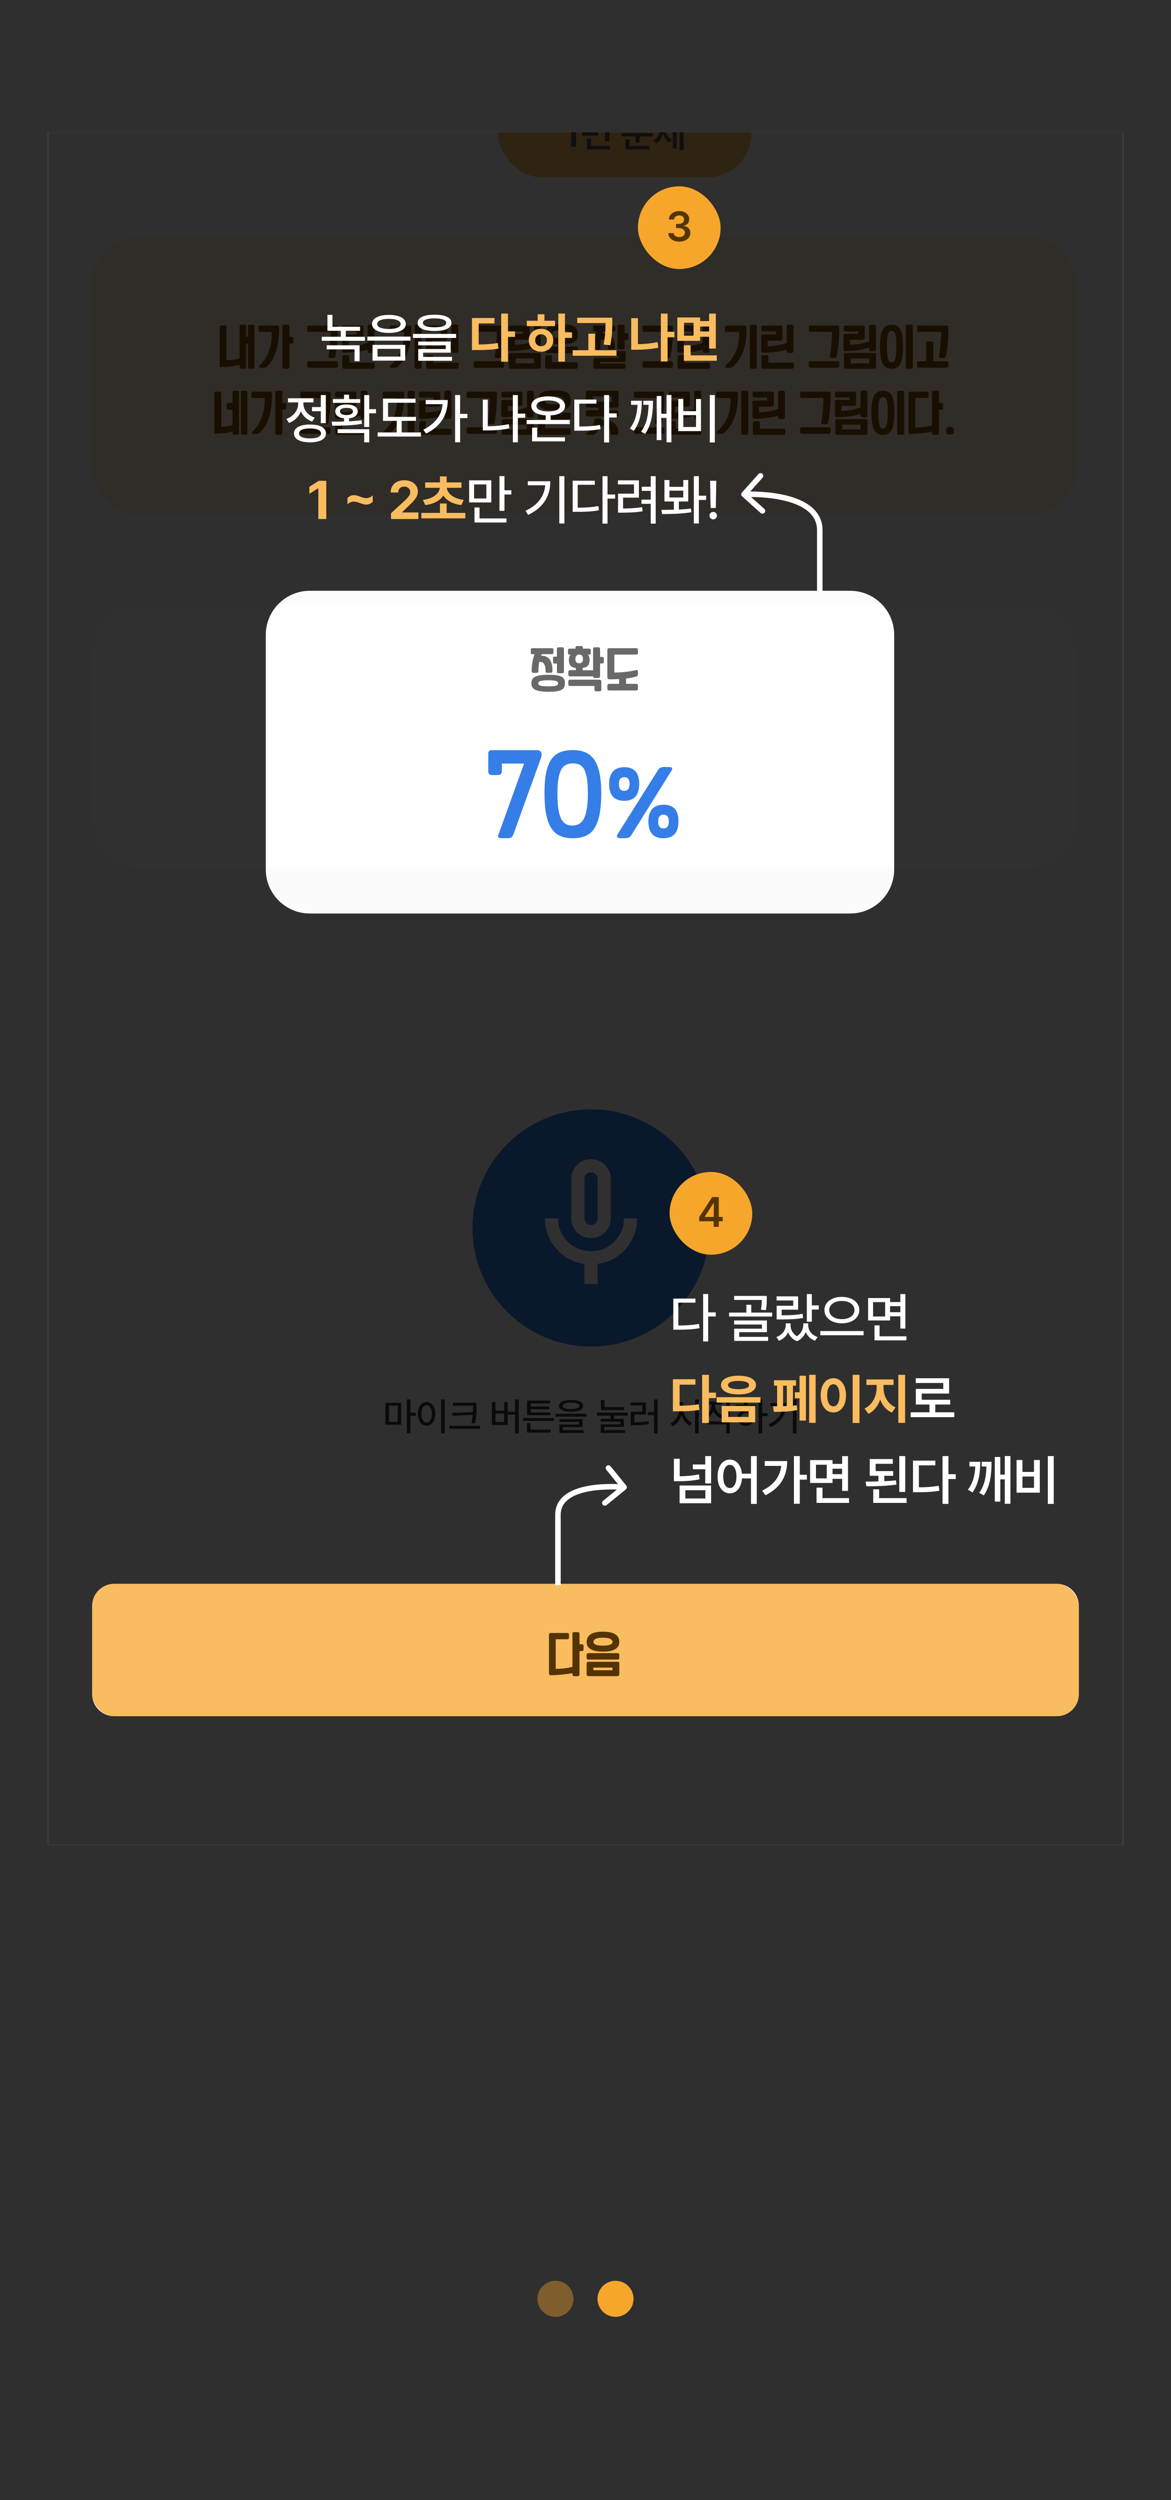 <svg width="390" height="832" viewBox="0 0 390 832" fill="none" xmlns="http://www.w3.org/2000/svg">
<rect width="390" height="832" fill="#2F2F2F"/>
<g clip-path="url(#clip0_4940_33035)">
<rect width="358" height="570" transform="translate(16 44)" fill="#FBFBFC"/>
<rect x="165.802" y="29.641" width="84.451" height="29.374" rx="14.687" fill="#F9BC5F"/>
<path d="M191.85 39.742V48.828H190.206V41.336H190.156L188.035 42.691V41.198L190.281 39.742H191.85ZM202.925 38.612V46.983H201.532V42.804H199.248V45.138H193.94V39.353H195.333V41.185H197.868V39.353H199.248V41.675H201.532V38.612H202.925ZM203.176 48.59V49.719H195.446V46.155H196.864V48.59H203.176ZM195.333 44.034H197.868V42.264H195.333V44.034ZM217.421 44.272V45.389H213.041V47.473H211.661V45.389H207.055V44.272H217.421ZM216.091 39.114V43.218H208.373V39.114H216.091ZM209.728 40.206V42.126H214.711V40.206H209.728ZM216.279 48.59V49.719H208.31V46.431H209.703V48.59H216.279ZM227.681 38.6V49.945H226.351V38.6H227.681ZM225.372 38.813V49.393H224.054V43.683H222.423V42.553H224.054V38.813H225.372ZM221.419 41.7C221.419 43.62 222.109 45.54 223.728 46.469L222.9 47.498C221.852 46.87 221.155 45.791 220.766 44.498C220.365 45.898 219.643 47.09 218.57 47.761L217.717 46.72C219.361 45.728 220.076 43.67 220.076 41.7V40.947H218.106V39.817H223.251V40.947H221.419V41.7Z" fill="#504F4E"/>
<rect x="30.688" y="79.1" width="327.708" height="91.795" rx="14.687" fill="#FDEACE"/>
<path d="M82.581 114.357H81.964V122.112C81.964 122.494 81.758 122.685 81.347 122.685H80.407C79.996 122.685 79.79 122.494 79.79 122.112V121.451C77.969 121.907 75.928 122.127 73.651 122.127C73.328 122.127 73.166 121.98 73.166 121.686V108.85C73.166 108.497 73.372 108.306 73.798 108.306H74.841C75.223 108.306 75.428 108.497 75.428 108.864V119.865C76.809 119.865 78.263 119.689 79.79 119.307V108.556C79.79 108.218 79.967 108.042 80.349 108.042H81.362C81.758 108.042 81.964 108.218 81.964 108.571V112.066H82.581V108.556C82.581 108.218 82.757 108.042 83.139 108.042H84.167C84.549 108.042 84.74 108.218 84.74 108.571V122.112C84.74 122.494 84.534 122.685 84.153 122.685H83.198C82.787 122.685 82.581 122.494 82.581 122.083V114.357ZM97.081 112.066C97.492 112.066 97.698 112.257 97.698 112.624V113.741C97.698 114.152 97.492 114.357 97.11 114.357H96.376V122.039C96.376 122.479 96.17 122.7 95.788 122.7H94.657C94.246 122.7 94.041 122.494 94.041 122.068V108.556C94.041 108.218 94.217 108.042 94.584 108.042H95.803C96.185 108.042 96.376 108.218 96.376 108.571V112.066H97.081ZM90.501 110.789C90.501 110.568 90.383 110.451 90.148 110.451H86.594C86.242 110.451 86.08 110.26 86.08 109.863V108.967C86.08 108.556 86.256 108.336 86.638 108.336H92.322C92.748 108.336 92.969 108.6 92.969 109.114C92.998 115.092 91.617 119.395 88.827 122.039C88.577 122.289 88.18 122.406 87.652 122.406H86.814C86.491 122.406 86.3 122.318 86.242 122.127C86.183 121.936 86.3 121.701 86.594 121.437C89.253 118.822 90.56 115.268 90.501 110.789ZM111.88 120.203C112.292 120.203 112.497 120.423 112.497 120.835V121.789C112.497 122.186 112.292 122.377 111.88 122.377H102.995C102.554 122.377 102.334 122.171 102.334 121.73V120.835C102.334 120.423 102.539 120.203 102.965 120.203H111.88ZM111.954 108.336C112.306 108.336 112.497 108.541 112.497 108.953C112.497 112.536 112.218 115.738 111.675 118.587C111.601 118.969 111.352 119.146 110.926 119.146H109.942C109.677 119.146 109.501 119.087 109.442 118.94C109.369 118.808 109.354 118.631 109.413 118.396C109.795 116.032 110.03 113.506 110.089 110.803C110.118 110.568 110.015 110.436 109.78 110.436H102.818C102.495 110.436 102.334 110.274 102.334 109.937V108.85C102.334 108.512 102.495 108.336 102.818 108.336H111.954ZM124.241 120.658C124.623 120.658 124.813 120.835 124.813 121.172V122.142C124.813 122.524 124.637 122.7 124.285 122.7H114.606C114.209 122.7 114.018 122.538 114.018 122.2V118.69C114.018 118.352 114.195 118.176 114.577 118.176H115.81C116.163 118.176 116.354 118.352 116.354 118.69V120.658H124.241ZM124.711 116.781C124.681 117.207 124.461 117.427 124.02 117.442H123.139C122.669 117.442 122.434 117.266 122.434 116.913V116.34C120.055 117.016 117.47 117.354 114.679 117.354C114.18 117.354 113.93 117.163 113.93 116.766V111.787C113.93 111.464 114.107 111.288 114.488 111.288H118.821V110.274H114.635C114.18 110.274 113.96 110.098 113.96 109.746V108.967C113.96 108.541 114.136 108.321 114.518 108.321H120.319C120.789 108.321 121.024 108.527 121.024 108.909V112.58C121.024 113.109 120.745 113.359 120.187 113.359H116.104V115.268C118.513 115.151 120.613 114.783 122.434 114.137V108.541C122.434 108.204 122.669 108.027 123.139 108.027H124.006C124.476 108.027 124.711 108.204 124.711 108.556V116.781ZM140.428 122.039C140.428 122.479 140.222 122.7 139.84 122.7H138.709C138.298 122.7 138.092 122.494 138.092 122.068V108.556C138.092 108.218 138.269 108.042 138.636 108.042H139.855C140.237 108.042 140.428 108.218 140.428 108.571V122.039ZM134.553 110.789C134.553 110.568 134.435 110.451 134.2 110.451H130.279C129.926 110.451 129.765 110.26 129.765 109.863V108.967C129.765 108.556 129.941 108.336 130.323 108.336H136.374C136.8 108.336 137.02 108.6 137.02 109.114C137.05 115.092 135.522 119.395 132.438 122.039C132.188 122.289 131.792 122.406 131.263 122.406H130.426C130.103 122.406 129.912 122.318 129.853 122.127C129.794 121.936 129.912 121.701 130.205 121.437C133.158 118.822 134.612 115.268 134.553 110.789ZM152.174 120.658C152.556 120.658 152.747 120.835 152.747 121.172V122.142C152.747 122.524 152.571 122.7 152.218 122.7H142.54C142.143 122.7 141.952 122.538 141.952 122.2V118.69C141.952 118.352 142.128 118.176 142.51 118.176H143.744C144.096 118.176 144.287 118.352 144.287 118.69V120.658H152.174ZM152.644 116.781C152.615 117.207 152.395 117.427 151.954 117.442H151.073C150.603 117.442 150.368 117.266 150.368 116.913V116.34C147.989 117.016 145.404 117.354 142.613 117.354C142.114 117.354 141.864 117.163 141.864 116.766V111.787C141.864 111.464 142.04 111.288 142.422 111.288H146.755V110.274H142.569C142.114 110.274 141.893 110.098 141.893 109.746V108.967C141.893 108.541 142.07 108.321 142.452 108.321H148.253C148.723 108.321 148.958 108.527 148.958 108.909V112.58C148.958 113.109 148.679 113.359 148.121 113.359H144.038V115.268C146.446 115.151 148.547 114.783 150.368 114.137V108.541C150.368 108.204 150.603 108.027 151.073 108.027H151.939C152.409 108.027 152.644 108.204 152.644 108.556V116.781ZM167.275 120.203C167.686 120.203 167.891 120.423 167.891 120.835V121.789C167.891 122.186 167.686 122.377 167.275 122.377H158.389C157.948 122.377 157.728 122.171 157.728 121.73V120.835C157.728 120.423 157.934 120.203 158.359 120.203H167.275ZM167.348 108.336C167.701 108.336 167.891 108.541 167.891 108.953C167.891 112.536 167.612 115.738 167.069 118.587C166.996 118.969 166.746 119.146 166.32 119.146H165.336C165.071 119.146 164.895 119.087 164.837 118.94C164.763 118.808 164.748 118.631 164.807 118.396C165.189 116.032 165.424 113.506 165.483 110.803C165.512 110.568 165.409 110.436 165.174 110.436H158.213C157.889 110.436 157.728 110.274 157.728 109.937V108.85C157.728 108.512 157.889 108.336 158.213 108.336H167.348ZM180.105 116.252C180.09 116.678 179.87 116.898 179.444 116.913H178.548C178.078 116.913 177.843 116.737 177.843 116.384V115.723C175.405 116.458 172.82 116.825 170.074 116.825C169.559 116.825 169.31 116.634 169.31 116.237V111.596C169.31 111.273 169.486 111.097 169.853 111.097H174.171V110.289H170.015C169.545 110.289 169.324 110.113 169.324 109.76V108.982C169.324 108.556 169.501 108.336 169.883 108.336H175.669C176.139 108.336 176.374 108.541 176.374 108.923V112.287C176.374 112.815 176.095 113.065 175.552 113.065H171.469V114.798C173.863 114.681 175.992 114.284 177.843 113.579V108.541C177.843 108.204 178.078 108.027 178.548 108.027H179.415C179.87 108.027 180.105 108.204 180.105 108.556V116.252ZM180.134 122.083C180.134 122.494 179.899 122.7 179.459 122.7H170.059C169.648 122.7 169.442 122.538 169.442 122.2V118C169.442 117.647 169.662 117.456 170.118 117.456H179.459C179.899 117.456 180.134 117.647 180.134 118V122.083ZM177.843 120.908V119.307H171.718V120.937L177.843 120.908ZM182.184 117.53C181.743 117.53 181.538 117.324 181.538 116.884V115.944C181.538 115.532 181.729 115.327 182.125 115.327H191.833C192.215 115.342 192.421 115.518 192.421 115.87V116.884C192.421 117.324 192.215 117.53 191.833 117.53H182.184ZM191.833 120.541C192.215 120.541 192.421 120.717 192.421 121.055V122.112C192.421 122.509 192.23 122.7 191.878 122.7H182.096C181.729 122.7 181.552 122.524 181.552 122.156V118.778C181.552 118.396 181.743 118.206 182.14 118.206H183.271C183.653 118.206 183.858 118.396 183.858 118.764V120.541H191.833ZM186.972 107.895C188.103 107.895 189.028 107.969 189.733 108.115C190.438 108.262 190.996 108.468 191.393 108.747C191.789 109.041 192.054 109.393 192.201 109.819C192.348 110.26 192.421 110.759 192.421 111.317C192.421 111.861 192.348 112.331 192.201 112.727C192.054 113.138 191.775 113.476 191.378 113.741C190.967 114.005 190.409 114.211 189.704 114.343C188.999 114.475 188.074 114.534 186.957 114.534C185.9 114.534 185.033 114.475 184.343 114.343C183.638 114.211 183.095 114.005 182.683 113.741C182.272 113.476 181.978 113.138 181.802 112.727C181.626 112.331 181.552 111.861 181.552 111.317C181.552 110.759 181.626 110.26 181.802 109.834C181.964 109.408 182.243 109.055 182.654 108.762C183.065 108.468 183.609 108.262 184.314 108.115C185.004 107.969 185.885 107.895 186.972 107.895ZM186.957 112.536C187.574 112.536 188.088 112.522 188.5 112.463C188.911 112.419 189.234 112.345 189.484 112.243C189.733 112.14 189.909 112.008 190.012 111.861C190.115 111.714 190.174 111.523 190.174 111.317C190.174 111.082 190.115 110.877 190.012 110.7C189.895 110.524 189.719 110.377 189.469 110.26C189.219 110.142 188.896 110.054 188.485 109.995C188.074 109.937 187.56 109.907 186.972 109.907C186.37 109.907 185.871 109.937 185.474 109.995C185.063 110.054 184.74 110.142 184.505 110.26C184.255 110.377 184.079 110.524 183.976 110.7C183.858 110.877 183.814 111.082 183.814 111.317C183.814 111.523 183.858 111.714 183.946 111.861C184.035 112.008 184.196 112.14 184.431 112.243C184.666 112.345 184.975 112.419 185.386 112.463C185.797 112.522 186.311 112.536 186.957 112.536ZM199.955 120.438V120.996H207.871C208.194 120.996 208.371 121.128 208.371 121.422V122.215C208.371 122.538 208.194 122.7 207.871 122.7H198.295C197.84 122.7 197.62 122.494 197.62 122.083V119.704C197.62 119.292 197.81 119.072 198.207 119.072H206.035V118.514H198.236C197.825 118.514 197.62 118.352 197.62 118.015V117.398C197.62 117.031 197.781 116.84 198.134 116.84H207.724C208.15 116.84 208.371 117.016 208.371 117.354V120.012C208.371 120.306 208.194 120.438 207.871 120.438H199.955ZM200.909 110.289C200.807 110.509 200.719 110.73 200.645 110.965C203.406 110.759 204.772 112.316 204.743 115.635C204.743 116.061 204.508 116.282 204.067 116.282H203.01C202.628 116.282 202.452 116.091 202.452 115.709C202.422 113.564 201.644 112.698 200.131 113.109C200.014 113.902 199.94 114.769 199.94 115.709C199.94 116.091 199.72 116.267 199.294 116.267H198.295C197.884 116.267 197.678 116.061 197.678 115.65C197.678 113.887 198.001 112.096 198.633 110.289H197.957C197.649 110.289 197.502 110.142 197.502 109.834V108.776C197.502 108.483 197.649 108.321 197.957 108.321H204.434C204.772 108.321 204.948 108.483 204.948 108.791V109.76C204.948 110.113 204.772 110.289 204.42 110.289H200.909ZM208.796 110.847C209.105 110.847 209.266 111.038 209.266 111.405V112.595C209.266 112.962 209.09 113.138 208.767 113.138H208.018V115.723C208.018 116.105 207.812 116.282 207.416 116.282H206.241C205.844 116.282 205.653 116.105 205.653 115.753V108.512C205.653 108.204 205.844 108.042 206.226 108.042H207.445C207.827 108.042 208.018 108.218 208.018 108.541V110.847H208.796ZM223.515 120.203C223.926 120.203 224.132 120.423 224.132 120.835V121.789C224.132 122.186 223.926 122.377 223.515 122.377H214.629C214.189 122.377 213.968 122.171 213.968 121.73V120.835C213.968 120.423 214.174 120.203 214.6 120.203H223.515ZM223.588 108.336C223.941 108.336 224.132 108.541 224.132 108.953C224.132 112.536 223.853 115.738 223.309 118.587C223.236 118.969 222.986 119.146 222.56 119.146H221.576C221.312 119.146 221.136 119.087 221.077 118.94C221.004 118.808 220.989 118.631 221.048 118.396C221.429 116.032 221.664 113.506 221.723 110.803C221.753 110.568 221.65 110.436 221.415 110.436H214.453C214.13 110.436 213.968 110.274 213.968 109.937V108.85C213.968 108.512 214.13 108.336 214.453 108.336H223.588ZM235.875 120.658C236.257 120.658 236.448 120.835 236.448 121.172V122.142C236.448 122.524 236.272 122.7 235.919 122.7H226.241C225.844 122.7 225.653 122.538 225.653 122.2V118.69C225.653 118.352 225.829 118.176 226.211 118.176H227.445C227.797 118.176 227.988 118.352 227.988 118.69V120.658H235.875ZM236.345 116.781C236.316 117.207 236.096 117.427 235.655 117.442H234.774C234.304 117.442 234.069 117.266 234.069 116.913V116.34C231.689 117.016 229.105 117.354 226.314 117.354C225.815 117.354 225.565 117.163 225.565 116.766V111.787C225.565 111.464 225.741 111.288 226.123 111.288H230.456V110.274H226.27C225.815 110.274 225.594 110.098 225.594 109.746V108.967C225.594 108.541 225.771 108.321 226.152 108.321H231.954C232.424 108.321 232.659 108.527 232.659 108.909V112.58C232.659 113.109 232.38 113.359 231.822 113.359H227.739V115.268C230.147 115.151 232.248 114.783 234.069 114.137V108.541C234.069 108.204 234.304 108.027 234.774 108.027H235.64C236.11 108.027 236.345 108.204 236.345 108.556V116.781ZM252.062 122.039C252.062 122.479 251.857 122.7 251.475 122.7H250.344C249.933 122.7 249.727 122.494 249.727 122.068V108.556C249.727 108.218 249.903 108.042 250.27 108.042H251.489C251.871 108.042 252.062 108.218 252.062 108.571V122.039ZM246.187 110.789C246.187 110.568 246.07 110.451 245.835 110.451H241.913C241.561 110.451 241.399 110.26 241.399 109.863V108.967C241.399 108.556 241.576 108.336 241.957 108.336H248.009C248.435 108.336 248.655 108.6 248.655 109.114C248.684 115.092 247.157 119.395 244.072 122.039C243.823 122.289 243.426 122.406 242.897 122.406H242.06C241.737 122.406 241.546 122.318 241.488 122.127C241.429 121.936 241.546 121.701 241.84 121.437C244.792 118.822 246.246 115.268 246.187 110.789ZM263.809 120.658C264.191 120.658 264.382 120.835 264.382 121.172V122.142C264.382 122.524 264.206 122.7 263.853 122.7H254.174C253.778 122.7 253.587 122.538 253.587 122.2V118.69C253.587 118.352 253.763 118.176 254.145 118.176H255.379C255.731 118.176 255.922 118.352 255.922 118.69V120.658H263.809ZM264.279 116.781C264.25 117.207 264.029 117.427 263.589 117.442H262.708C262.238 117.442 262.003 117.266 262.003 116.913V116.34C259.623 117.016 257.038 117.354 254.248 117.354C253.748 117.354 253.499 117.163 253.499 116.766V111.787C253.499 111.464 253.675 111.288 254.057 111.288H258.389V110.274H254.204C253.748 110.274 253.528 110.098 253.528 109.746V108.967C253.528 108.541 253.704 108.321 254.086 108.321H259.888C260.358 108.321 260.593 108.527 260.593 108.909V112.58C260.593 113.109 260.313 113.359 259.755 113.359H255.672V115.268C258.081 115.151 260.181 114.783 262.003 114.137V108.541C262.003 108.204 262.238 108.027 262.708 108.027H263.574C264.044 108.027 264.279 108.204 264.279 108.556V116.781ZM278.909 120.203C279.32 120.203 279.526 120.423 279.526 120.835V121.789C279.526 122.186 279.32 122.377 278.909 122.377H270.023C269.583 122.377 269.363 122.171 269.363 121.73V120.835C269.363 120.423 269.568 120.203 269.994 120.203H278.909ZM278.983 108.336C279.335 108.336 279.526 108.541 279.526 108.953C279.526 112.536 279.247 115.738 278.704 118.587C278.63 118.969 278.38 119.146 277.955 119.146H276.97C276.706 119.146 276.53 119.087 276.471 118.94C276.398 118.808 276.383 118.631 276.442 118.396C276.824 116.032 277.059 113.506 277.117 110.803C277.147 110.568 277.044 110.436 276.809 110.436H269.847C269.524 110.436 269.363 110.274 269.363 109.937V108.85C269.363 108.512 269.524 108.336 269.847 108.336H278.983ZM291.739 116.252C291.725 116.678 291.504 116.898 291.079 116.913H290.183C289.713 116.913 289.478 116.737 289.478 116.384V115.723C287.04 116.458 284.455 116.825 281.708 116.825C281.194 116.825 280.944 116.634 280.944 116.237V111.596C280.944 111.273 281.121 111.097 281.488 111.097H285.806V110.289H281.649C281.179 110.289 280.959 110.113 280.959 109.76V108.982C280.959 108.556 281.135 108.336 281.517 108.336H287.304C287.774 108.336 288.009 108.541 288.009 108.923V112.287C288.009 112.815 287.73 113.065 287.186 113.065H283.103V114.798C285.497 114.681 287.627 114.284 289.478 113.579V108.541C289.478 108.204 289.713 108.027 290.183 108.027H291.049C291.504 108.027 291.739 108.204 291.739 108.556V116.252ZM291.769 122.083C291.769 122.494 291.534 122.7 291.093 122.7H281.693C281.282 122.7 281.077 122.538 281.077 122.2V118C281.077 117.647 281.297 117.456 281.752 117.456H291.093C291.534 117.456 291.769 117.647 291.769 118V122.083ZM289.478 120.908V119.307H283.353V120.937L289.478 120.908ZM304.012 122.171C304.012 122.524 303.835 122.7 303.483 122.7H302.22C301.853 122.7 301.676 122.509 301.676 122.127V108.556C301.676 108.218 301.853 108.042 302.22 108.042H303.439C303.821 108.042 304.012 108.233 304.012 108.585V122.171ZM296.947 108.042C297.711 108.042 298.328 108.189 298.827 108.483C299.312 108.776 299.694 109.232 299.987 109.819C300.266 110.407 300.457 111.156 300.575 112.037C300.678 112.918 300.736 113.961 300.736 115.136C300.736 116.399 300.678 117.515 300.56 118.455C300.443 119.395 300.237 120.188 299.958 120.82C299.664 121.451 299.282 121.921 298.798 122.23C298.298 122.553 297.681 122.7 296.947 122.7C296.183 122.7 295.552 122.553 295.052 122.23C294.553 121.907 294.156 121.437 293.863 120.805C293.569 120.174 293.378 119.381 293.261 118.441C293.143 117.501 293.084 116.399 293.084 115.136C293.084 113.961 293.143 112.933 293.275 112.052C293.407 111.17 293.628 110.421 293.921 109.834C294.215 109.246 294.612 108.791 295.111 108.497C295.61 108.204 296.213 108.042 296.947 108.042ZM298.533 115.136C298.533 114.313 298.504 113.579 298.474 112.948C298.43 112.331 298.357 111.802 298.239 111.391C298.122 110.979 297.96 110.656 297.755 110.451C297.549 110.245 297.285 110.142 296.962 110.142C296.624 110.142 296.36 110.245 296.154 110.451C295.948 110.656 295.787 110.979 295.669 111.391C295.552 111.802 295.478 112.331 295.449 112.948C295.405 113.579 295.39 114.313 295.39 115.136C295.39 116.972 295.493 118.352 295.713 119.263C295.919 120.174 296.345 120.629 296.962 120.629C297.27 120.629 297.535 120.526 297.74 120.291C297.946 120.056 298.107 119.718 298.225 119.248C298.342 118.793 298.416 118.22 298.46 117.53C298.504 116.854 298.533 116.047 298.533 115.136ZM315.239 120.203C315.65 120.203 315.856 120.423 315.856 120.835V121.789C315.856 122.186 315.65 122.377 315.239 122.377H306.089C305.648 122.377 305.428 122.171 305.428 121.73V120.835C305.428 120.423 305.634 120.203 306.06 120.203H308.454V114.269C308.454 113.843 308.674 113.623 309.144 113.623H310.128C310.569 113.623 310.804 113.843 310.804 114.269V120.203H315.239ZM315.313 108.336C315.665 108.336 315.856 108.541 315.856 108.953C315.856 112.536 315.577 115.738 315.033 118.587C314.96 118.969 314.71 119.146 314.284 119.146H313.3C313.036 119.146 312.86 119.087 312.801 118.94C312.728 118.808 312.713 118.631 312.772 118.396C313.153 116.032 313.388 113.506 313.447 110.803C313.477 110.568 313.374 110.436 313.139 110.436H305.913C305.59 110.436 305.428 110.274 305.428 109.937V108.85C305.428 108.512 305.59 108.336 305.913 108.336H315.313ZM79.601 144.127C79.601 144.509 79.396 144.7 78.999 144.7H78.059C77.648 144.7 77.457 144.509 77.457 144.127V143.628C75.753 144.083 73.888 144.303 71.89 144.303C71.553 144.303 71.391 144.156 71.391 143.863V130.879C71.391 130.527 71.597 130.336 72.023 130.336H73.065C73.462 130.336 73.668 130.527 73.668 130.894V142.041C75.019 142.041 76.282 141.865 77.457 141.483V136.357H76.164C75.724 136.357 75.518 136.152 75.518 135.741V134.61C75.518 134.257 75.724 134.066 76.15 134.066H77.457V130.527C77.457 130.204 77.633 130.027 78 130.027H79.028C79.41 130.027 79.601 130.204 79.601 130.556V144.127ZM80.218 130.527C80.218 130.204 80.409 130.027 80.791 130.027H81.79C82.186 130.027 82.392 130.204 82.392 130.556V144.127C82.392 144.509 82.186 144.7 81.775 144.7H80.835C80.424 144.7 80.218 144.509 80.218 144.127V130.527ZM94.732 134.066C95.143 134.066 95.349 134.257 95.349 134.624V135.741C95.349 136.152 95.143 136.357 94.761 136.357H94.027V144.039C94.027 144.479 93.822 144.7 93.44 144.7H92.309C91.897 144.7 91.692 144.494 91.692 144.068V130.556C91.692 130.218 91.868 130.042 92.235 130.042H93.454C93.836 130.042 94.027 130.218 94.027 130.571V134.066H94.732ZM88.152 132.789C88.152 132.568 88.035 132.451 87.8 132.451H84.245C83.893 132.451 83.731 132.26 83.731 131.863V130.967C83.731 130.556 83.908 130.336 84.29 130.336H89.973C90.399 130.336 90.62 130.6 90.62 131.114C90.649 137.092 89.268 141.395 86.478 144.039C86.228 144.289 85.832 144.406 85.303 144.406H84.466C84.143 144.406 83.952 144.318 83.893 144.127C83.834 143.936 83.952 143.701 84.245 143.437C86.904 140.822 88.211 137.268 88.152 132.789ZM109.532 142.203C109.943 142.203 110.148 142.423 110.148 142.835V143.789C110.148 144.186 109.943 144.377 109.532 144.377H100.646C100.205 144.377 99.985 144.171 99.985 143.73V142.835C99.985 142.423 100.191 142.203 100.616 142.203H109.532ZM109.605 130.336C109.958 130.336 110.148 130.541 110.148 130.953C110.148 134.536 109.869 137.738 109.326 140.587C109.253 140.969 109.003 141.146 108.577 141.146H107.593C107.329 141.146 107.152 141.087 107.094 140.94C107.02 140.808 107.005 140.631 107.064 140.396C107.446 138.032 107.681 135.506 107.74 132.803C107.769 132.568 107.666 132.436 107.431 132.436H100.47C100.146 132.436 99.985 132.274 99.985 131.937V130.85C99.985 130.512 100.146 130.336 100.47 130.336H109.605ZM121.892 142.658C122.274 142.658 122.465 142.835 122.465 143.172V144.142C122.465 144.524 122.288 144.7 121.936 144.7H112.257C111.861 144.7 111.67 144.538 111.67 144.2V140.69C111.67 140.352 111.846 140.176 112.228 140.176H113.461C113.814 140.176 114.005 140.352 114.005 140.69V142.658H121.892ZM122.362 138.781C122.333 139.207 122.112 139.427 121.672 139.442H120.79C120.32 139.442 120.085 139.266 120.085 138.913V138.34C117.706 139.016 115.121 139.354 112.331 139.354C111.831 139.354 111.581 139.163 111.581 138.766V133.787C111.581 133.464 111.758 133.288 112.14 133.288H116.472V132.274H112.286C111.831 132.274 111.611 132.098 111.611 131.746V130.967C111.611 130.541 111.787 130.321 112.169 130.321H117.97C118.44 130.321 118.675 130.527 118.675 130.909V134.58C118.675 135.109 118.396 135.359 117.838 135.359H113.755V137.268C116.164 137.151 118.264 136.783 120.085 136.137V130.541C120.085 130.204 120.32 130.027 120.79 130.027H121.657C122.127 130.027 122.362 130.204 122.362 130.556V138.781ZM138.079 144.039C138.079 144.479 137.873 144.7 137.491 144.7H136.36C135.949 144.7 135.744 144.494 135.744 144.068V130.556C135.744 130.218 135.92 130.042 136.287 130.042H137.506C137.888 130.042 138.079 130.218 138.079 130.571V144.039ZM132.204 132.789C132.204 132.568 132.087 132.451 131.852 132.451H127.93C127.578 132.451 127.416 132.26 127.416 131.863V130.967C127.416 130.556 127.592 130.336 127.974 130.336H134.025C134.451 130.336 134.671 130.6 134.671 131.114C134.701 137.092 133.173 141.395 130.089 144.039C129.839 144.289 129.443 144.406 128.914 144.406H128.077C127.754 144.406 127.563 144.318 127.504 144.127C127.445 143.936 127.563 143.701 127.857 143.437C130.809 140.822 132.263 137.268 132.204 132.789ZM149.826 142.658C150.208 142.658 150.398 142.835 150.398 143.172V144.142C150.398 144.524 150.222 144.7 149.87 144.7H140.191C139.794 144.7 139.603 144.538 139.603 144.2V140.69C139.603 140.352 139.78 140.176 140.161 140.176H141.395C141.748 140.176 141.939 140.352 141.939 140.69V142.658H149.826ZM150.296 138.781C150.266 139.207 150.046 139.427 149.605 139.442H148.724C148.254 139.442 148.019 139.266 148.019 138.913V138.34C145.64 139.016 143.055 139.354 140.264 139.354C139.765 139.354 139.515 139.163 139.515 138.766V133.787C139.515 133.464 139.691 133.288 140.073 133.288H144.406V132.274H140.22C139.765 132.274 139.545 132.098 139.545 131.746V130.967C139.545 130.541 139.721 130.321 140.103 130.321H145.904C146.374 130.321 146.609 130.527 146.609 130.909V134.58C146.609 135.109 146.33 135.359 145.772 135.359H141.689V137.268C144.098 137.151 146.198 136.783 148.019 136.137V130.541C148.019 130.204 148.254 130.027 148.724 130.027H149.591C150.061 130.027 150.296 130.204 150.296 130.556V138.781ZM164.926 142.203C165.337 142.203 165.543 142.423 165.543 142.835V143.789C165.543 144.186 165.337 144.377 164.926 144.377H156.04C155.599 144.377 155.379 144.171 155.379 143.73V142.835C155.379 142.423 155.585 142.203 156.011 142.203H164.926ZM164.999 130.336C165.352 130.336 165.543 130.541 165.543 130.953C165.543 134.536 165.264 137.738 164.72 140.587C164.647 140.969 164.397 141.146 163.971 141.146H162.987C162.723 141.146 162.546 141.087 162.488 140.94C162.414 140.808 162.4 140.631 162.458 140.396C162.84 138.032 163.075 135.506 163.134 132.803C163.163 132.568 163.061 132.436 162.826 132.436H155.864C155.541 132.436 155.379 132.274 155.379 131.937V130.85C155.379 130.512 155.541 130.336 155.864 130.336H164.999ZM177.756 138.252C177.741 138.678 177.521 138.898 177.095 138.913H176.199C175.729 138.913 175.494 138.737 175.494 138.384V137.723C173.056 138.458 170.471 138.825 167.725 138.825C167.211 138.825 166.961 138.634 166.961 138.237V133.596C166.961 133.273 167.137 133.097 167.504 133.097H171.822V132.289H167.666C167.196 132.289 166.976 132.113 166.976 131.76V130.982C166.976 130.556 167.152 130.336 167.534 130.336H173.321C173.791 130.336 174.026 130.541 174.026 130.923V134.287C174.026 134.815 173.746 135.065 173.203 135.065H169.12V136.798C171.514 136.681 173.644 136.284 175.494 135.579V130.541C175.494 130.204 175.729 130.027 176.199 130.027H177.066C177.521 130.027 177.756 130.204 177.756 130.556V138.252ZM177.785 144.083C177.785 144.494 177.55 144.7 177.11 144.7H167.71C167.299 144.7 167.093 144.538 167.093 144.2V140C167.093 139.647 167.313 139.456 167.769 139.456H177.11C177.55 139.456 177.785 139.647 177.785 140V144.083ZM175.494 142.908V141.307H169.37V142.937L175.494 142.908ZM179.835 139.53C179.395 139.53 179.189 139.324 179.189 138.884V137.944C179.189 137.532 179.38 137.327 179.776 137.327H189.485C189.867 137.342 190.072 137.518 190.072 137.87V138.884C190.072 139.324 189.867 139.53 189.485 139.53H179.835ZM189.485 142.541C189.867 142.541 190.072 142.717 190.072 143.055V144.112C190.072 144.509 189.881 144.7 189.529 144.7H179.747C179.38 144.7 179.204 144.524 179.204 144.156V140.778C179.204 140.396 179.395 140.206 179.791 140.206H180.922C181.304 140.206 181.51 140.396 181.51 140.764V142.541H189.485ZM184.623 129.895C185.754 129.895 186.679 129.969 187.384 130.115C188.089 130.262 188.648 130.468 189.044 130.747C189.441 131.041 189.705 131.393 189.852 131.819C189.999 132.26 190.072 132.759 190.072 133.317C190.072 133.861 189.999 134.331 189.852 134.727C189.705 135.138 189.426 135.476 189.029 135.741C188.618 136.005 188.06 136.211 187.355 136.343C186.65 136.475 185.725 136.534 184.609 136.534C183.551 136.534 182.685 136.475 181.994 136.343C181.289 136.211 180.746 136.005 180.335 135.741C179.923 135.476 179.63 135.138 179.453 134.727C179.277 134.331 179.204 133.861 179.204 133.317C179.204 132.759 179.277 132.26 179.453 131.834C179.615 131.408 179.894 131.055 180.305 130.762C180.716 130.468 181.26 130.262 181.965 130.115C182.655 129.969 183.536 129.895 184.623 129.895ZM184.609 134.536C185.225 134.536 185.739 134.522 186.151 134.463C186.562 134.419 186.885 134.345 187.135 134.243C187.384 134.14 187.561 134.008 187.663 133.861C187.766 133.714 187.825 133.523 187.825 133.317C187.825 133.082 187.766 132.877 187.663 132.7C187.546 132.524 187.37 132.377 187.12 132.26C186.87 132.142 186.547 132.054 186.136 131.995C185.725 131.937 185.211 131.907 184.623 131.907C184.021 131.907 183.522 131.937 183.125 131.995C182.714 132.054 182.391 132.142 182.156 132.26C181.906 132.377 181.73 132.524 181.627 132.7C181.51 132.877 181.465 133.082 181.465 133.317C181.465 133.523 181.51 133.714 181.598 133.861C181.686 134.008 181.847 134.14 182.082 134.243C182.317 134.345 182.626 134.419 183.037 134.463C183.448 134.522 183.962 134.536 184.609 134.536ZM201.762 135.667V136.519H205.464C205.831 136.519 206.022 136.71 206.022 137.062V138.061C206.022 138.414 205.846 138.575 205.493 138.575H195.653C195.3 138.575 195.124 138.399 195.124 138.032V137.062C195.124 136.71 195.3 136.519 195.653 136.519H199.368V135.667H195.667C195.3 135.667 195.124 135.506 195.124 135.153V130.512C195.124 130.189 195.285 130.013 195.638 130.013H205.434C205.816 130.013 206.022 130.189 206.022 130.512V135.065C206.022 135.476 205.816 135.667 205.42 135.667H201.762ZM197.4 133.714H203.819V131.922H197.4V133.714ZM203.804 144.7C203.437 144.7 203.261 144.538 203.29 144.215C203.407 142.453 202.306 141.63 199.985 141.762C199.545 142.893 198.957 143.76 198.208 144.377C197.944 144.597 197.665 144.7 197.371 144.7H195.565C195.388 144.7 195.3 144.641 195.271 144.509C195.241 144.391 195.33 144.245 195.506 144.098C196.974 142.893 197.797 141.425 197.973 139.706C198.003 139.412 198.194 139.251 198.546 139.251H199.927C200.25 139.251 200.382 139.383 200.353 139.618L200.323 139.882C204.112 139.706 205.978 141.16 205.919 144.245C205.89 144.553 205.713 144.7 205.39 144.7H203.804ZM220.65 142.203C221.061 142.203 221.267 142.423 221.267 142.835V143.789C221.267 144.186 221.061 144.377 220.65 144.377H211.764C211.324 144.377 211.103 144.171 211.103 143.73V142.835C211.103 142.423 211.309 142.203 211.735 142.203H220.65ZM220.723 130.336C221.076 130.336 221.267 130.541 221.267 130.953C221.267 134.536 220.988 137.738 220.444 140.587C220.371 140.969 220.121 141.146 219.695 141.146H218.711C218.447 141.146 218.271 141.087 218.212 140.94C218.138 140.808 218.124 140.631 218.182 140.396C218.564 138.032 218.799 135.506 218.858 132.803C218.887 132.568 218.785 132.436 218.55 132.436H211.588C211.265 132.436 211.103 132.274 211.103 131.937V130.85C211.103 130.512 211.265 130.336 211.588 130.336H220.723ZM233.01 142.658C233.392 142.658 233.583 142.835 233.583 143.172V144.142C233.583 144.524 233.407 144.7 233.054 144.7H223.375C222.979 144.7 222.788 144.538 222.788 144.2V140.69C222.788 140.352 222.964 140.176 223.346 140.176H224.58C224.932 140.176 225.123 140.352 225.123 140.69V142.658H233.01ZM233.48 138.781C233.451 139.207 233.23 139.427 232.79 139.442H231.909C231.439 139.442 231.204 139.266 231.204 138.913V138.34C228.824 139.016 226.239 139.354 223.449 139.354C222.949 139.354 222.7 139.163 222.7 138.766V133.787C222.7 133.464 222.876 133.288 223.258 133.288H227.591V132.274H223.405C222.949 132.274 222.729 132.098 222.729 131.746V130.967C222.729 130.541 222.905 130.321 223.287 130.321H229.089C229.559 130.321 229.794 130.527 229.794 130.909V134.58C229.794 135.109 229.515 135.359 228.956 135.359H224.873V137.268C227.282 137.151 229.382 136.783 231.204 136.137V130.541C231.204 130.204 231.439 130.027 231.909 130.027H232.775C233.245 130.027 233.48 130.204 233.48 130.556V138.781ZM249.197 144.039C249.197 144.479 248.992 144.7 248.61 144.7H247.479C247.068 144.7 246.862 144.494 246.862 144.068V130.556C246.862 130.218 247.038 130.042 247.405 130.042H248.624C249.006 130.042 249.197 130.218 249.197 130.571V144.039ZM243.322 132.789C243.322 132.568 243.205 132.451 242.97 132.451H239.048C238.696 132.451 238.534 132.26 238.534 131.863V130.967C238.534 130.556 238.711 130.336 239.092 130.336H245.143C245.569 130.336 245.79 130.6 245.79 131.114C245.819 137.092 244.292 141.395 241.207 144.039C240.958 144.289 240.561 144.406 240.032 144.406H239.195C238.872 144.406 238.681 144.318 238.622 144.127C238.564 143.936 238.681 143.701 238.975 143.437C241.927 140.822 243.381 137.268 243.322 132.789ZM260.944 142.658C261.326 142.658 261.517 142.835 261.517 143.172V144.142C261.517 144.524 261.34 144.7 260.988 144.7H251.309C250.913 144.7 250.722 144.538 250.722 144.2V140.69C250.722 140.352 250.898 140.176 251.28 140.176H252.513C252.866 140.176 253.057 140.352 253.057 140.69V142.658H260.944ZM261.414 138.781C261.385 139.207 261.164 139.427 260.724 139.442H259.842C259.372 139.442 259.137 139.266 259.137 138.913V138.34C256.758 139.016 254.173 139.354 251.383 139.354C250.883 139.354 250.634 139.163 250.634 138.766V133.787C250.634 133.464 250.81 133.288 251.192 133.288H255.524V132.274H251.339C250.883 132.274 250.663 132.098 250.663 131.746V130.967C250.663 130.541 250.839 130.321 251.221 130.321H257.022C257.492 130.321 257.727 130.527 257.727 130.909V134.58C257.727 135.109 257.448 135.359 256.89 135.359H252.807V137.268C255.216 137.151 257.316 136.783 259.137 136.137V130.541C259.137 130.204 259.372 130.027 259.842 130.027H260.709C261.179 130.027 261.414 130.204 261.414 130.556V138.781ZM276.044 142.203C276.455 142.203 276.661 142.423 276.661 142.835V143.789C276.661 144.186 276.455 144.377 276.044 144.377H267.158C266.718 144.377 266.497 144.171 266.497 143.73V142.835C266.497 142.423 266.703 142.203 267.129 142.203H276.044ZM276.117 130.336C276.47 130.336 276.661 130.541 276.661 130.953C276.661 134.536 276.382 137.738 275.838 140.587C275.765 140.969 275.515 141.146 275.089 141.146H274.105C273.841 141.146 273.665 141.087 273.606 140.94C273.533 140.808 273.518 140.631 273.577 140.396C273.958 138.032 274.193 135.506 274.252 132.803C274.282 132.568 274.179 132.436 273.944 132.436H266.982C266.659 132.436 266.497 132.274 266.497 131.937V130.85C266.497 130.512 266.659 130.336 266.982 130.336H276.117ZM288.874 138.252C288.86 138.678 288.639 138.898 288.213 138.913H287.318C286.848 138.913 286.613 138.737 286.613 138.384V137.723C284.174 138.458 281.59 138.825 278.843 138.825C278.329 138.825 278.079 138.634 278.079 138.237V133.596C278.079 133.273 278.256 133.097 278.623 133.097H282.941V132.289H278.784C278.314 132.289 278.094 132.113 278.094 131.76V130.982C278.094 130.556 278.27 130.336 278.652 130.336H284.439C284.909 130.336 285.144 130.541 285.144 130.923V134.287C285.144 134.815 284.865 135.065 284.321 135.065H280.238V136.798C282.632 136.681 284.762 136.284 286.613 135.579V130.541C286.613 130.204 286.848 130.027 287.318 130.027H288.184C288.639 130.027 288.874 130.204 288.874 130.556V138.252ZM288.904 144.083C288.904 144.494 288.669 144.7 288.228 144.7H278.828C278.417 144.7 278.211 144.538 278.211 144.2V140C278.211 139.647 278.432 139.456 278.887 139.456H288.228C288.669 139.456 288.904 139.647 288.904 140V144.083ZM286.613 142.908V141.307H280.488V142.937L286.613 142.908ZM301.146 144.171C301.146 144.524 300.97 144.7 300.618 144.7H299.355C298.987 144.7 298.811 144.509 298.811 144.127V130.556C298.811 130.218 298.987 130.042 299.355 130.042H300.574C300.955 130.042 301.146 130.233 301.146 130.585V144.171ZM294.082 130.042C294.846 130.042 295.462 130.189 295.962 130.483C296.446 130.776 296.828 131.232 297.122 131.819C297.401 132.407 297.592 133.156 297.71 134.037C297.812 134.918 297.871 135.961 297.871 137.136C297.871 138.399 297.812 139.515 297.695 140.455C297.577 141.395 297.372 142.188 297.093 142.82C296.799 143.451 296.417 143.921 295.932 144.23C295.433 144.553 294.816 144.7 294.082 144.7C293.318 144.7 292.687 144.553 292.187 144.23C291.688 143.907 291.291 143.437 290.998 142.805C290.704 142.174 290.513 141.381 290.395 140.441C290.278 139.501 290.219 138.399 290.219 137.136C290.219 135.961 290.278 134.933 290.41 134.052C290.542 133.17 290.763 132.421 291.056 131.834C291.35 131.246 291.747 130.791 292.246 130.497C292.745 130.204 293.348 130.042 294.082 130.042ZM295.668 137.136C295.668 136.313 295.639 135.579 295.609 134.948C295.565 134.331 295.492 133.802 295.374 133.391C295.257 132.979 295.095 132.656 294.89 132.451C294.684 132.245 294.42 132.142 294.097 132.142C293.759 132.142 293.494 132.245 293.289 132.451C293.083 132.656 292.922 132.979 292.804 133.391C292.687 133.802 292.613 134.331 292.584 134.948C292.54 135.579 292.525 136.313 292.525 137.136C292.525 138.972 292.628 140.352 292.848 141.263C293.054 142.174 293.48 142.629 294.097 142.629C294.405 142.629 294.669 142.526 294.875 142.291C295.081 142.056 295.242 141.718 295.36 141.248C295.477 140.793 295.551 140.22 295.595 139.53C295.639 138.854 295.668 138.047 295.668 137.136ZM313.52 134.066C313.887 134.066 314.078 134.243 314.078 134.566V135.755C314.078 136.167 313.887 136.357 313.505 136.357H312.741V144.098C312.741 144.509 312.536 144.7 312.124 144.7H310.979C310.582 144.7 310.391 144.524 310.391 144.142V143.716C307.498 144.156 305.133 144.391 303.283 144.391C302.813 144.391 302.578 144.156 302.578 143.686V130.938C302.578 130.541 302.783 130.336 303.194 130.336H308.658C309.04 130.336 309.246 130.527 309.246 130.894V131.849C309.246 132.23 309.04 132.421 308.629 132.421H304.825V142.276C306.763 142.276 308.614 142.041 310.391 141.601V130.571C310.391 130.218 310.567 130.042 310.935 130.042H312.139C312.536 130.042 312.741 130.218 312.741 130.571V134.066H313.52ZM317.706 143.334C317.676 143.833 317.574 144.171 317.383 144.333C317.192 144.509 316.869 144.612 316.399 144.641C315.899 144.612 315.576 144.509 315.4 144.333C315.224 144.156 315.135 143.833 315.121 143.334C315.135 142.864 315.224 142.526 315.4 142.335C315.561 142.144 315.899 142.041 316.399 142.012C316.898 142.041 317.236 142.13 317.412 142.306C317.588 142.482 317.676 142.835 317.706 143.334Z" fill="#855205"/>
<rect x="30.688" y="201.186" width="327.708" height="87.538" rx="14.687" fill="white"/>
<path d="M182.718 224.547C183.849 224.547 184.774 224.605 185.479 224.723C186.184 224.84 186.742 225.031 187.139 225.266C187.535 225.501 187.8 225.81 187.946 226.162C188.079 226.515 188.152 226.941 188.152 227.411C188.152 227.881 188.064 228.292 187.917 228.644C187.77 228.997 187.491 229.276 187.095 229.511C186.683 229.746 186.14 229.922 185.435 230.04C184.73 230.157 183.819 230.216 182.718 230.216C181.602 230.216 180.691 230.157 179.957 230.04C179.222 229.922 178.635 229.746 178.194 229.511C177.753 229.276 177.43 228.982 177.254 228.63C177.078 228.277 176.99 227.866 176.99 227.396C176.99 226.926 177.063 226.515 177.239 226.162C177.401 225.81 177.695 225.501 178.135 225.266C178.561 225.031 179.149 224.84 179.883 224.723C180.617 224.605 181.572 224.547 182.718 224.547ZM180.441 217.688C180.353 217.864 180.265 218.025 180.192 218.202C182.762 218.172 184.025 219.861 183.996 223.269C183.996 223.695 183.761 223.915 183.32 223.915H182.262C181.881 223.915 181.704 223.724 181.704 223.342C181.675 221.08 180.97 220.067 179.589 220.302C179.413 221.213 179.325 222.241 179.325 223.357C179.325 223.739 179.105 223.915 178.679 223.915H177.68C177.269 223.915 177.063 223.709 177.063 223.298C177.063 221.359 177.386 219.479 178.018 217.688H177.239C176.931 217.688 176.784 217.541 176.784 217.232V216.16C176.784 215.866 176.931 215.705 177.239 215.705H183.819C184.157 215.705 184.333 215.866 184.333 216.175V217.159C184.333 217.511 184.157 217.688 183.805 217.688H180.441ZM185.479 218.525V215.94C185.479 215.587 185.655 215.411 186.008 215.411H187.256C187.623 215.411 187.814 215.587 187.814 215.911V223.533C187.814 223.871 187.623 224.033 187.256 224.033H185.978C185.64 224.033 185.479 223.856 185.479 223.504V220.816H184.686C184.348 220.816 184.186 220.669 184.186 220.375V219.024C184.186 218.701 184.348 218.525 184.701 218.525H185.479ZM182.732 228.395C183.349 228.395 183.863 228.38 184.275 228.336C184.671 228.306 184.994 228.248 185.229 228.16C185.464 228.071 185.626 227.969 185.714 227.851C185.802 227.734 185.861 227.572 185.861 227.396C185.861 227.22 185.817 227.073 185.729 226.941C185.64 226.823 185.479 226.72 185.244 226.632C185.009 226.544 184.686 226.485 184.275 226.441C183.863 226.412 183.349 226.382 182.718 226.382C182.042 226.382 181.469 226.412 181.029 226.441C180.588 226.485 180.236 226.544 179.971 226.632C179.707 226.72 179.531 226.823 179.428 226.941C179.31 227.073 179.266 227.22 179.266 227.396C179.266 227.572 179.31 227.734 179.413 227.851C179.501 227.969 179.678 228.071 179.942 228.16C180.206 228.248 180.559 228.306 180.999 228.336C181.44 228.38 182.027 228.395 182.732 228.395ZM199.245 215.396C199.642 215.396 199.847 215.573 199.847 215.911V218.613H200.567C200.92 218.613 201.096 218.76 201.096 219.054V220.317C201.096 220.64 200.934 220.787 200.611 220.787H199.847V225.075C199.847 225.442 199.642 225.619 199.231 225.619H198.129C197.718 225.619 197.527 225.442 197.527 225.09H189.89C189.478 225.09 189.273 224.884 189.273 224.473V223.68C189.273 223.239 189.478 223.019 189.919 223.019H191.755V222.255C190.213 222.153 189.449 221.286 189.449 219.641C189.478 218.819 189.669 218.216 190.022 217.849H189.699C189.346 217.849 189.17 217.673 189.17 217.291V216.38C189.17 216.028 189.331 215.852 189.684 215.852H191.667V215.455C191.667 215.161 191.843 215 192.195 215H193.561C193.914 215 194.105 215.161 194.105 215.455V215.852H196.19C196.558 215.852 196.748 216.028 196.748 216.351V217.365C196.748 217.688 196.572 217.849 196.249 217.849H195.779C196.161 218.216 196.367 218.819 196.367 219.641C196.367 221.286 195.588 222.153 194.061 222.255V223.048H197.527V215.955C197.527 215.587 197.733 215.396 198.158 215.396H199.245ZM189.904 228.277C189.478 228.277 189.273 228.071 189.273 227.66V226.852C189.273 226.412 189.493 226.177 189.934 226.177H199.598C200.038 226.177 200.273 226.382 200.273 226.764V229.496C200.273 229.878 200.053 230.069 199.627 230.069H198.658C198.203 230.084 197.982 229.893 197.982 229.511V228.277H189.904ZM192.93 217.849C192.063 217.849 191.637 218.349 191.637 219.347C191.637 220.258 192.049 220.713 192.871 220.713C193.723 220.713 194.164 220.258 194.164 219.347C194.164 218.349 193.752 217.849 192.93 217.849ZM211.806 225.163C210.895 225.442 209.794 225.648 208.516 225.795V227.572H211.865C212.261 227.572 212.467 227.763 212.467 228.145V229.158C212.467 229.57 212.261 229.775 211.865 229.775H202.935C202.494 229.775 202.274 229.57 202.274 229.129V228.277C202.274 227.807 202.494 227.572 202.949 227.572H206.195V225.986C205.197 226.045 204.124 226.059 202.979 226.059C202.509 226.059 202.274 225.854 202.274 225.428V216.234C202.274 215.881 202.479 215.705 202.92 215.705H211.909C212.276 215.705 212.467 215.896 212.467 216.248V217.232C212.467 217.644 212.261 217.835 211.865 217.835H204.609V223.812C207.194 223.783 209.603 223.518 211.865 222.99C212.261 222.916 212.467 223.063 212.467 223.43V224.414C212.437 224.826 212.217 225.075 211.806 225.163Z" fill="#6A6967"/>
<path d="M178.798 249.637C180.266 249.666 180.707 250.547 180.149 252.31L170.867 277.983C170.573 278.629 170.015 278.923 169.251 278.923H167.019C165.961 278.923 165.638 278.541 165.99 277.777L174.538 254.102H167.165V256.569C167.165 257.48 166.725 257.92 165.844 257.92H163.846C163.024 257.92 162.612 257.509 162.612 256.657V250.841C162.612 250.048 162.935 249.637 163.64 249.637H178.798ZM190.795 249.607C192.381 249.607 193.762 249.872 194.937 250.342C196.112 250.841 197.111 251.664 197.904 252.78C198.668 253.896 199.255 255.394 199.666 257.215C200.048 259.037 200.254 261.298 200.254 263.942C200.254 266.879 200.048 269.288 199.637 271.227C199.226 273.166 198.638 274.693 197.845 275.839C197.052 276.984 196.053 277.777 194.878 278.247C193.703 278.717 192.323 278.952 190.766 278.952C189.209 278.952 187.858 278.717 186.683 278.218C185.508 277.748 184.509 276.926 183.716 275.751C182.923 274.605 182.335 273.077 181.924 271.139C181.513 269.229 181.337 266.821 181.337 263.942C181.337 261.122 181.513 258.802 181.924 256.951C182.335 255.13 182.923 253.661 183.716 252.574C184.509 251.487 185.508 250.724 186.683 250.283C187.858 249.842 189.209 249.607 190.795 249.607ZM190.648 274.722C191.471 274.722 192.205 274.546 192.851 274.194C193.498 273.841 194.026 273.254 194.467 272.431C194.878 271.609 195.201 270.493 195.436 269.141C195.671 267.79 195.789 266.086 195.789 264.06C195.789 262.003 195.671 260.329 195.466 259.007C195.231 257.715 194.908 256.687 194.496 255.923C194.085 255.188 193.556 254.689 192.91 254.425C192.264 254.16 191.5 254.043 190.678 254.043C189.855 254.043 189.121 254.219 188.504 254.513C187.858 254.836 187.329 255.365 186.918 256.128C186.507 256.892 186.183 257.92 185.978 259.213C185.743 260.505 185.655 262.121 185.655 264.06C185.655 266.086 185.743 267.79 185.948 269.141C186.154 270.522 186.477 271.638 186.888 272.461C187.3 273.283 187.828 273.871 188.475 274.223C189.092 274.576 189.826 274.752 190.648 274.722ZM219.172 256.217C219.583 255.57 220.17 255.247 220.993 255.247H222.726C223.871 255.247 224.165 255.688 223.607 256.51L210.389 277.719C209.948 278.541 209.272 278.923 208.362 278.923H206.57C205.454 278.923 205.189 278.424 205.806 277.425L219.172 256.217ZM207.921 255.306C211.27 255.306 212.915 257.186 212.885 260.916C212.856 264.647 211.182 266.498 207.892 266.498C204.543 266.468 202.869 264.618 202.869 260.916C202.869 257.215 204.573 255.335 207.921 255.306ZM207.892 263.178C209.067 263.178 209.654 262.444 209.684 260.916C209.684 259.389 209.096 258.625 207.921 258.625C206.717 258.625 206.129 259.389 206.129 260.916C206.129 262.444 206.717 263.208 207.892 263.178ZM220.993 267.79C224.341 267.79 226.016 269.67 225.957 273.401C225.928 277.102 224.253 278.952 220.963 278.952C217.644 278.952 215.97 277.102 215.94 273.401C215.97 269.699 217.644 267.819 220.993 267.79ZM220.963 275.692C222.138 275.692 222.726 274.928 222.755 273.401C222.755 271.873 222.168 271.109 220.993 271.109C219.788 271.109 219.201 271.873 219.201 273.401C219.201 274.928 219.788 275.692 220.963 275.692Z" fill="#357EE7"/>
<circle cx="196.837" cy="408.644" r="39.472" fill="#357EE7"/>
<mask id="mask0_4940_33035" style="mask-type:alpha" maskUnits="userSpaceOnUse" x="170" y="382" width="54" height="53">
<rect x="170.522" y="382.33" width="52.629" height="52.629" fill="white"/>
</mask>
<g mask="url(#mask0_4940_33035)">
<path d="M196.837 412.001C195.01 412.001 193.456 411.363 192.177 410.087C190.898 408.812 190.258 407.263 190.258 405.441V392.32C190.258 390.498 190.898 388.949 192.177 387.673C193.456 386.398 195.01 385.76 196.837 385.76C198.664 385.76 200.218 386.398 201.497 387.673C202.776 388.949 203.416 390.498 203.416 392.32V405.441C203.416 407.263 202.776 408.812 201.497 410.087C200.218 411.363 198.664 412.001 196.837 412.001ZM194.644 427.308V420.584C190.843 420.074 187.7 418.379 185.215 415.5C182.729 412.62 181.487 409.267 181.487 405.441H185.873C185.873 408.466 186.942 411.044 189.08 413.176C191.218 415.308 193.803 416.374 196.837 416.374C199.87 416.374 202.456 415.308 204.594 413.176C206.732 411.044 207.801 408.466 207.801 405.441H212.187C212.187 409.267 210.944 412.62 208.459 415.5C205.974 418.379 202.831 420.074 199.03 420.584V427.308H194.644ZM196.837 407.627C197.458 407.627 197.979 407.418 198.399 406.999C198.82 406.579 199.03 406.06 199.03 405.441V392.32C199.03 391.7 198.82 391.181 198.399 390.762C197.979 390.343 197.458 390.133 196.837 390.133C196.216 390.133 195.695 390.343 195.275 390.762C194.854 391.181 194.644 391.7 194.644 392.32V405.441C194.644 406.06 194.854 406.579 195.275 406.999C195.695 407.418 196.216 407.627 196.837 407.627Z" fill="white"/>
</g>
<path d="M133.623 466.824V474.128H128.365V466.824H133.623ZM129.532 467.765V473.161H132.443V467.765H129.532ZM136.698 465.707V470.112H138.505V471.116H136.698V476.952H135.506V465.707H136.698ZM148.1 465.707V476.977H146.908V465.707H148.1ZM142.088 466.548C143.758 466.548 144.987 468.079 144.987 470.488C144.987 472.91 143.758 474.442 142.088 474.442C140.394 474.442 139.177 472.91 139.177 470.488C139.177 468.079 140.394 466.548 142.088 466.548ZM142.088 467.614C141.047 467.614 140.331 468.719 140.331 470.488C140.331 472.27 141.047 473.375 142.088 473.375C143.117 473.375 143.833 472.27 143.833 470.488C143.833 468.719 143.117 467.614 142.088 467.614ZM158.686 466.799V468.166C158.686 469.811 158.686 471.354 158.197 473.689L157.017 473.576C157.255 472.546 157.381 471.643 157.444 470.802L150.692 471.166L150.541 470.187L157.506 469.923C157.525 469.321 157.525 468.744 157.531 468.166V467.777H150.855V466.799H158.686ZM159.891 474.467V475.446H149.637V474.467H159.891ZM172.743 465.707V476.977H171.563V470.789H169.078V474.191H163.807V466.573H165.012V469.447H167.911V466.573H169.078V469.811H171.563V465.707H172.743ZM165.012 473.212H167.911V470.388H165.012V473.212ZM184.471 471.881V472.835H174.192V471.881H184.471ZM183.404 475.747V476.713H175.51V473.576H176.69V475.747H183.404ZM183.291 470.024V470.94H175.535V466.108H183.216V467.037H176.74V468.066H182.927V468.97H176.74V470.024H183.291ZM190.188 465.895C192.723 465.895 194.204 466.573 194.204 467.828C194.204 469.083 192.723 469.773 190.188 469.773C187.653 469.773 186.172 469.083 186.172 467.828C186.172 466.573 187.653 465.895 190.188 465.895ZM190.188 466.773C188.393 466.773 187.402 467.162 187.414 467.828C187.402 468.518 188.393 468.882 190.188 468.882C191.982 468.882 192.974 468.518 192.974 467.828C192.974 467.162 191.982 466.773 190.188 466.773ZM195.321 470.463V471.417H185.067V470.463H195.321ZM194.028 472.283V474.918H187.477V475.922H194.342V476.839H186.31V474.052H192.848V473.174H186.297V472.283H194.028ZM207.871 468.267V469.233H200.153V465.87H201.32V468.267H207.871ZM209.076 470.099V471.078H204.483V472.157H207.784V474.843H201.257V475.91H208.173V476.839H200.065V474.002H206.604V473.074H200.04V472.157H203.328V471.078H198.785V470.099H209.076ZM219.01 465.707V476.977H217.83V470.927H215.772V469.936H217.83V465.707H219.01ZM215.107 466.723V470.739H211.254V473.299C213.049 473.293 214.429 473.23 215.998 472.948L216.098 473.927C214.416 474.228 212.936 474.291 210.953 474.303H210.062V469.773H213.952V467.69H210.037V466.723H215.107ZM227.507 468.568C227.494 470.626 228.737 472.684 230.481 473.463L229.766 474.404C228.473 473.789 227.45 472.528 226.929 470.99C226.402 472.634 225.367 473.996 224.018 474.655L223.29 473.651C225.059 472.86 226.302 470.714 226.302 468.568V466.648H227.507V468.568ZM232.69 465.707V476.977H231.498V465.707H232.69ZM238.156 467.727C238.156 469.158 239.147 470.526 240.867 471.103L240.264 472.032C238.99 471.593 238.055 470.714 237.566 469.61C237.076 470.827 236.104 471.781 234.78 472.245L234.14 471.317C235.897 470.714 236.951 469.271 236.963 467.715V467.413H234.491V466.447H240.578V467.413H238.156V467.727ZM243.063 465.707V468.593H244.694V469.597H243.063V472.484H241.871V465.707H243.063ZM243.063 473.036V476.952H241.871V474.002H235.633V473.036H243.063ZM253.837 465.707V470.262H255.645V471.254H253.837V476.952H252.658V465.707H253.837ZM251.679 467.464V468.443H245.015V467.464H247.788V465.857H248.98V467.464H251.679ZM248.391 469.271C249.997 469.271 251.177 470.35 251.189 471.881C251.177 473.425 249.997 474.492 248.391 474.504C246.772 474.492 245.592 473.425 245.592 471.881C245.592 470.35 246.772 469.271 248.391 469.271ZM248.391 470.25C247.437 470.25 246.721 470.915 246.734 471.881C246.721 472.86 247.437 473.513 248.391 473.5C249.344 473.513 250.047 472.86 250.047 471.881C250.047 470.915 249.344 470.25 248.391 470.25ZM265.277 465.707V476.952H264.072V465.707H265.277ZM261.926 466.911C261.926 470.2 260.52 473.061 256.668 474.906L256.04 473.94C259.033 472.515 260.489 470.488 260.721 467.865H256.58V466.911H261.926Z" fill="#363635"/>
<rect x="30.688" y="527.059" width="328.626" height="44.062" rx="7.344" fill="#F9BC5F"/>
<path d="M193.78 547.16C194.147 547.16 194.338 547.336 194.338 547.659V548.849C194.338 549.26 194.147 549.451 193.765 549.451H193.001V557.191C193.001 557.603 192.796 557.794 192.384 557.794H191.239C190.842 557.794 190.651 557.617 190.651 557.235V556.81C187.758 557.25 185.393 557.485 183.543 557.485C183.073 557.485 182.838 557.25 182.838 556.78V544.032C182.838 543.635 183.043 543.429 183.455 543.429H188.918C189.3 543.429 189.506 543.62 189.506 543.988V544.942C189.506 545.324 189.3 545.515 188.889 545.515H185.085V555.37C187.024 555.37 188.874 555.135 190.651 554.695V543.664C190.651 543.312 190.827 543.136 191.195 543.136H192.399C192.796 543.136 193.001 543.312 193.001 543.664V547.16H193.78ZM200.8 542.989C204.443 542.989 206.264 544.134 206.264 546.411C206.235 548.555 204.413 549.627 200.786 549.627C197.173 549.613 195.366 548.541 195.381 546.411C195.396 544.134 197.202 542.989 200.8 542.989ZM200.786 547.63C202.93 547.63 204.002 547.233 204.002 546.411C204.002 545.471 202.93 545.001 200.8 545.001C198.685 545.001 197.643 545.471 197.643 546.411C197.643 547.233 198.685 547.63 200.786 547.63ZM205.677 550.127C206.058 550.127 206.264 550.347 206.264 550.773V551.698C206.264 552.066 206.073 552.256 205.721 552.271H195.983C195.572 552.271 195.366 552.066 195.366 551.625V550.773C195.366 550.347 195.572 550.127 196.012 550.127H205.677ZM205.677 553.006C206.058 553.006 206.264 553.182 206.264 553.52V557.118C206.264 557.559 206.058 557.779 205.647 557.779H196.056C195.601 557.779 195.381 557.603 195.381 557.235V553.564C195.381 553.196 195.586 553.006 196.027 553.006H205.677ZM197.628 555.825H203.988V554.944H197.628V555.825Z" fill="#543403"/>
<path opacity="0.9" fill-rule="evenodd" clip-rule="evenodd" d="M16 -159.564H374V615.184H16V-159.564ZM88.518 211.288C88.518 203.176 95.094 196.6 103.205 196.6H283.123C291.235 196.6 297.81 203.176 297.81 211.288V289.313C297.81 297.425 291.235 304 283.123 304H103.205C95.094 304 88.518 297.425 88.518 289.313V211.288ZM38.031 527.061C33.975 527.061 30.688 530.348 30.688 534.404V563.779C30.688 567.834 33.975 571.122 38.031 571.122H351.97C356.025 571.122 359.313 567.834 359.313 563.779V534.404C359.313 530.348 356.025 527.061 351.97 527.061H38.031Z" fill="black" fill-opacity="0.9"/>
<rect x="212.461" y="62" width="27.538" height="27.538" rx="13.769" fill="#F7A62C"/>
<path d="M226.224 80.406C224.105 80.406 222.601 79.258 222.56 77.59H224.351C224.406 78.383 225.199 78.902 226.224 78.902C227.318 78.902 228.097 78.301 228.097 77.426C228.097 76.537 227.331 75.894 226.046 75.894H225.158V74.527H226.046C227.099 74.527 227.837 73.939 227.824 73.078C227.837 72.244 227.208 71.684 226.238 71.684C225.308 71.684 224.501 72.203 224.474 73.037H222.765C222.806 71.369 224.31 70.234 226.251 70.234C228.261 70.234 229.56 71.465 229.546 72.982C229.56 74.09 228.822 74.897 227.741 75.115V75.197C229.136 75.389 229.929 76.277 229.915 77.522C229.929 79.189 228.37 80.406 226.224 80.406Z" fill="#543403"/>
<path d="M119.903 108.734V110.088H115.174V112.074H121.538V113.41H107.159V112.074H113.504V110.088H109.057V104.779H110.709V108.734H119.903ZM119.762 114.904V120.213H118.075V116.258H108.811V114.904H119.762ZM129.527 104.797C132.99 104.797 135.152 105.922 135.152 107.82C135.152 109.684 132.99 110.791 129.527 110.791C126.082 110.791 123.902 109.684 123.902 107.82C123.902 105.922 126.082 104.797 129.527 104.797ZM129.527 106.115C127.101 106.115 125.607 106.73 125.625 107.82C125.607 108.875 127.101 109.473 129.527 109.49C131.935 109.473 133.429 108.875 133.429 107.82C133.429 106.73 131.935 106.115 129.527 106.115ZM134.959 114.764V120.02H124.078V114.764H134.959ZM125.73 116.1V118.666H133.342V116.1H125.73ZM136.717 112.004V113.357H122.355V112.004H136.717ZM144.724 104.727C148.275 104.727 150.349 105.676 150.349 107.434C150.349 109.191 148.275 110.158 144.724 110.158C141.173 110.158 139.099 109.191 139.099 107.434C139.099 105.676 141.173 104.727 144.724 104.727ZM144.724 105.957C142.21 105.957 140.821 106.502 140.839 107.434C140.821 108.4 142.21 108.91 144.724 108.91C147.237 108.91 148.626 108.4 148.626 107.434C148.626 106.502 147.237 105.957 144.724 105.957ZM151.913 111.125V112.461H137.552V111.125H151.913ZM150.103 113.674V117.365H140.927V118.771H150.542V120.055H139.292V116.152H148.45V114.922H139.275V113.674H150.103ZM108.512 131.463V140.832H106.842V136.842H103.907V135.471H106.842V131.463H108.512ZM103.239 141.271C106.543 141.271 108.565 142.361 108.565 144.242C108.565 146.123 106.543 147.195 103.239 147.213C99.934 147.195 97.895 146.123 97.912 144.242C97.895 142.361 99.934 141.271 103.239 141.271ZM103.239 142.572C100.936 142.572 99.565 143.17 99.565 144.242C99.565 145.297 100.936 145.912 103.239 145.895C105.541 145.912 106.913 145.297 106.913 144.242C106.913 143.17 105.541 142.572 103.239 142.572ZM101.024 134.24C101.024 136.244 102.448 138.178 104.821 138.986L103.959 140.305C102.193 139.689 100.892 138.433 100.215 136.877C99.521 138.644 98.141 140.059 96.26 140.744L95.381 139.408C97.825 138.564 99.319 136.438 99.319 134.258V133.906H95.909V132.553H104.399V133.906H101.024V134.24ZM122.97 131.48V136.156H125.22V137.527H122.97V142.08H121.301V131.48H122.97ZM110.472 140.322C111.694 140.322 113.109 140.322 114.586 140.27V139.215C112.793 139.03 111.65 138.187 111.668 136.912C111.65 135.471 113.144 134.574 115.412 134.592C117.662 134.574 119.156 135.471 119.156 136.912C119.156 138.178 118.031 139.021 116.256 139.215V140.217C117.662 140.146 119.086 140.032 120.404 139.848L120.545 141.043C117.152 141.641 113.426 141.658 110.648 141.658L110.472 140.322ZM122.97 142.818V147.213H121.301V144.119H112.441V142.818H122.97ZM119.965 132.816V134.064H110.877V132.816H114.586V131.34H116.256V132.816H119.965ZM115.412 135.734C114.058 135.717 113.25 136.156 113.25 136.912C113.25 137.65 114.058 138.125 115.412 138.125C116.748 138.125 117.556 137.65 117.556 136.912C117.556 136.156 116.748 135.717 115.412 135.734ZM138.536 138.723V140.059H133.773V143.908H140.189V145.279H125.775V143.908H132.12V140.059H127.568V132.676H138.396V134.029H129.237V138.723H138.536ZM153.241 131.463V137.738H155.684V139.127H153.241V147.195H151.571V131.463H153.241ZM149.127 133.115C149.11 137.668 147.106 141.729 141.92 144.295L140.989 142.994C144.935 141.025 147.08 138.178 147.422 134.504H141.78V133.115H149.127ZM174.915 137.65V139.021H172.472V147.195H170.802V131.463H172.472V137.65H174.915ZM162.452 132.992V141.852C164.65 141.852 166.944 141.667 169.448 141.148L169.642 142.555C166.952 143.1 164.456 143.24 162.101 143.24H160.8V132.992H162.452ZM189.76 139.76V141.131H175.399V139.76H181.745V138.23C178.792 138.063 176.946 136.921 176.946 135.066C176.946 133.115 179.143 131.92 182.571 131.902C185.981 131.92 188.196 133.115 188.196 135.066C188.196 136.921 186.333 138.063 183.397 138.23V139.76H189.76ZM188.143 145.525V146.879H177.21V142.309H178.897V145.525H188.143ZM182.571 133.256C180.163 133.256 178.651 133.941 178.669 135.066C178.651 136.262 180.163 136.912 182.571 136.912C184.979 136.912 186.473 136.262 186.473 135.066C186.473 133.941 184.979 133.256 182.571 133.256ZM202.865 131.463V137.562H205.396V138.934H202.865V147.248H201.195V131.463H202.865ZM198.629 132.975V134.328H192.934V141.939C195.579 141.931 197.565 141.816 199.807 141.412L200.018 142.818C197.557 143.258 195.465 143.346 192.529 143.328H191.264V132.975H198.629ZM223.608 131.445V147.195H221.991V139.074H220.268V146.457H218.704V131.779H220.268V137.703H221.991V131.445H223.608ZM213.747 133.361C213.747 136.824 213.29 140.375 211.092 143.381L209.774 142.59C211.593 140.234 212.191 137.606 212.323 134.715H210.178V133.361H213.747ZM217.473 133.361C217.473 136.842 217.192 141.096 214.837 144.418L213.483 143.662C215.505 140.99 215.926 137.738 216.014 134.715H214.256V133.361H217.473ZM238.066 131.463V147.248H236.396V131.463H238.066ZM227.572 132.781V136.824H231.809V132.781H233.461V143.469H225.902V132.781H227.572ZM227.572 142.098H231.809V138.143H227.572V142.098ZM163.621 159.852V167.199H156.256V159.852H163.621ZM157.89 161.205V165.881H161.986V161.205H157.89ZM168.015 158.445V163.156H170.301V164.562H168.015V169.994H166.346V158.445H168.015ZM168.683 172.525V173.879H158.031V168.887H159.701V172.525H168.683ZM187.967 158.463V174.213H186.28V158.463H187.967ZM183.274 160.15C183.274 164.756 181.305 168.764 175.909 171.348L175.03 169.994C179.222 167.999 181.261 165.16 181.586 161.486H175.786V160.15H183.274ZM202.338 158.463V164.562H204.869V165.934H202.338V174.248H200.668V158.463H202.338ZM198.101 159.975V161.328H192.406V168.939C195.052 168.931 197.038 168.816 199.279 168.412L199.49 169.818C197.029 170.258 194.937 170.346 192.002 170.328H190.736V159.975H198.101ZM218.378 158.463V174.248H216.726V167.656H213.65V166.268H216.726V163.35H213.738V161.979H216.726V158.463H218.378ZM212.788 159.852V165.6H207.515V169.221C209.747 169.212 211.611 169.106 213.861 168.781L214.001 170.152C211.54 170.539 209.536 170.609 207.04 170.609H205.845V164.281H211.154V161.205H205.81V159.852H212.788ZM222.958 159.746V162.014H227.563V159.746H229.215V166.883H226.087V169.572C227.466 169.511 228.846 169.405 230.13 169.238L230.253 170.469C226.93 171.014 223.256 171.066 220.532 171.066L220.268 169.678C221.507 169.669 222.949 169.669 224.434 169.625V166.883H221.288V159.746H222.958ZM222.958 165.547H227.563V163.279H222.958V165.547ZM232.749 158.463V164.967H235.174V166.373H232.749V174.213H231.079V158.463H232.749ZM238.559 159.992L238.4 169.045H236.66L236.502 159.992H238.559ZM237.539 172.842C236.854 172.842 236.273 172.279 236.291 171.594C236.273 170.908 236.854 170.346 237.539 170.346C238.207 170.346 238.787 170.908 238.787 171.594C238.787 172.279 238.207 172.842 237.539 172.842Z" fill="white"/>
<path d="M169.176 104.34V110.281H171.531V112.109H169.176V120.371H166.926V104.34H169.176ZM164.693 105.816V107.627H159.42V114.641C161.74 114.614 163.656 114.509 165.783 114.131L166.029 116.012C163.551 116.434 161.371 116.504 158.541 116.486H157.187V105.816H164.693ZM188.161 104.34V110.598H190.516V112.443H188.161V120.336H185.946V104.34H188.161ZM184.856 106.73V108.523H175.452V106.73H179.073V104.586H181.323V106.73H184.856ZM180.198 109.42C182.536 109.42 184.276 111.002 184.276 113.234C184.276 115.467 182.536 117.049 180.198 117.049C177.842 117.049 176.102 115.467 176.102 113.234C176.102 111.002 177.842 109.42 180.198 109.42ZM180.198 111.23C179.073 111.248 178.247 112.004 178.247 113.234C178.247 114.482 179.073 115.221 180.198 115.203C181.323 115.221 182.131 114.482 182.131 113.234C182.131 112.004 181.323 111.248 180.198 111.23ZM203.92 105.729V107.24C203.92 109.244 203.92 111.494 203.269 114.887L201.019 114.658C201.626 111.635 201.652 109.385 201.67 107.504H192.248V105.729H203.92ZM205.326 116.557V118.385H190.736V116.557H195.957V111.055H198.189V116.557H205.326ZM224.61 110.404V112.232H222.342V120.301H220.092V104.34H222.342V110.404H224.61ZM212.464 105.869V114.535C214.511 114.509 216.709 114.315 219.02 113.85L219.249 115.713C216.577 116.258 213.975 116.398 211.62 116.398H210.231V105.869H212.464ZM233.18 105.641V106.854H236.168V104.357H238.4V115.994H236.168V112.074H233.18V113.428H225.586V105.641H233.18ZM227.818 107.416V111.688H230.982V107.416H227.818ZM238.734 118.262V120.055H227.748V114.887H230.016V118.262H238.734ZM233.18 110.299H236.168V108.664H233.18V110.299ZM108.67 159.992V172.719H106.015V162.506H105.945L103.027 164.334V161.996L106.174 159.992H108.67ZM115.719 165.74C116.317 165.107 117.073 164.773 117.899 164.773C119.34 164.773 120.571 165.775 122.012 165.775C122.821 165.775 123.559 165.441 124.139 164.809V166.953C123.541 167.586 122.786 167.92 121.959 167.92C120.518 167.92 119.288 166.918 117.846 166.918C117.038 166.918 116.299 167.252 115.719 167.885V165.74ZM130.239 172.719L130.222 170.803L134.792 166.602C135.987 165.459 136.62 164.756 136.62 163.754C136.62 162.629 135.759 161.926 134.599 161.926C133.403 161.926 132.63 162.682 132.63 163.895H130.116C130.099 161.398 131.944 159.816 134.634 159.816C137.359 159.816 139.169 161.363 139.169 163.578C139.169 165.02 138.466 166.215 135.847 168.588L133.913 170.469V170.539H139.345V172.719H130.239ZM154.981 170.68V172.508H140.338V170.68H146.526V167.551H148.758V170.68H154.981ZM153.698 160.537V162.33H148.811C148.996 164.105 150.806 165.907 154.454 166.355L153.645 168.096C150.78 167.735 148.714 166.549 147.651 164.896C146.57 166.549 144.522 167.735 141.657 168.096L140.831 166.355C144.478 165.907 146.289 164.105 146.491 162.33H141.604V160.537H146.526V158.533H148.758V160.537H153.698Z" fill="#F9BC5F"/>
<path d="M273.026 176.442L273.944 176.442L273.944 176.442L273.026 176.442ZM247.099 163.896C246.76 164.273 246.792 164.854 247.169 165.192L253.321 170.707C253.698 171.045 254.279 171.014 254.617 170.636C254.955 170.259 254.924 169.678 254.546 169.34L249.078 164.438L253.981 158.97C254.319 158.593 254.287 158.012 253.91 157.674C253.532 157.335 252.952 157.367 252.614 157.744L247.099 163.896ZM273.944 197.096L273.944 176.442L272.108 176.442L272.108 197.096L273.944 197.096ZM273.944 176.442C273.944 172.768 272.18 170.104 269.626 168.223C267.106 166.368 263.803 165.257 260.592 164.585C257.367 163.911 254.154 163.664 251.757 163.584C250.556 163.544 249.555 163.546 248.851 163.558C248.5 163.563 248.222 163.572 248.032 163.579C247.937 163.583 247.863 163.586 247.812 163.588C247.787 163.589 247.768 163.59 247.754 163.591C247.748 163.591 247.742 163.591 247.739 163.592C247.737 163.592 247.735 163.592 247.734 163.592C247.734 163.592 247.733 163.592 247.733 163.592C247.733 163.592 247.732 163.592 247.782 164.509C247.832 165.425 247.832 165.425 247.832 165.425C247.832 165.425 247.832 165.425 247.832 165.425C247.833 165.425 247.834 165.425 247.835 165.425C247.837 165.425 247.841 165.425 247.847 165.424C247.858 165.424 247.874 165.423 247.897 165.422C247.942 165.42 248.01 165.417 248.1 165.414C248.279 165.407 248.544 165.399 248.882 165.393C249.56 165.382 250.53 165.38 251.696 165.419C254.032 165.497 257.13 165.737 260.216 166.382C263.316 167.03 266.324 168.071 268.537 169.701C270.716 171.306 272.108 173.46 272.108 176.442L273.944 176.442Z" fill="white"/>
<rect x="223" y="390" width="27.538" height="27.538" rx="13.769" fill="#F7A62C"/>
<path d="M232.893 406.424V405.002L237.173 398.371H239.387V404.961H240.686V406.424H239.387V408.27H237.692V406.424H232.893ZM234.712 404.961H237.72V400.395H237.61L234.712 404.893V404.961Z" fill="#543403"/>
<path d="M235.85 430.627V436.727H238.381V438.098H235.85V446.412H234.18V430.627H235.85ZM231.613 432.139V433.492H225.918V441.104C228.563 441.095 230.55 440.98 232.791 440.576L233.002 441.982C230.541 442.422 228.449 442.51 225.514 442.492H224.248V432.139H231.613ZM255.38 431.26V432.244C255.362 433.229 255.362 434.459 255.081 435.988L253.428 435.848C253.675 434.494 253.71 433.492 253.71 432.596H244.499V431.26H255.38ZM257.155 436.797V438.115H242.829V436.797H248.577V434.195H250.212V436.797H257.155ZM255.415 439.416V443.318H246.186V444.883H255.819V446.219H244.516V442.158H253.762V440.77H244.499V439.416H255.415ZM270.383 430.645V434.406H272.686V435.795H270.383V439.838H268.713V430.645H270.383ZM263.299 441.016C263.299 442.378 263.967 443.811 265.408 444.672C266.841 443.74 267.535 442.211 267.535 441.016V440.383H269.17V441.016C269.17 442.668 270.242 444.25 272.299 444.936L271.455 446.184C269.926 445.621 268.871 444.566 268.344 443.266C267.834 444.54 266.885 445.727 265.426 446.324C263.923 445.744 262.974 444.628 262.49 443.336C261.919 444.575 260.882 445.63 259.414 446.184L258.588 444.936C260.592 444.215 261.699 442.545 261.699 441.016V440.383H263.299V441.016ZM265.813 431.4V435.83H260.328V437.711C263.325 437.72 265.171 437.605 267.289 437.201L267.465 438.59C265.162 438.994 263.229 439.082 259.924 439.082H258.658V434.529H264.178V432.771H258.641V431.4H265.813ZM280.376 431.576C283.681 431.576 286.195 433.316 286.195 435.971C286.195 438.625 283.681 440.383 280.376 440.365C277.072 440.383 274.576 438.625 274.576 435.971C274.576 433.316 277.072 431.576 280.376 431.576ZM280.376 432.93C277.968 432.912 276.158 434.143 276.175 435.971C276.158 437.816 277.968 438.994 280.376 438.994C282.785 438.994 284.578 437.816 284.578 435.971C284.578 434.143 282.785 432.912 280.376 432.93ZM287.619 442.949V444.338H273.205V442.949H287.619ZM296.434 431.963V433.299H299.862V430.645H301.532V442.123H299.862V438.045H296.434V439.416H289.122V431.963H296.434ZM290.774 433.316V438.098H294.8V433.316H290.774ZM301.884 444.689V446.043H291.249V441.068H292.936V444.689H301.884ZM296.434 436.674H299.862V434.67H296.434V436.674ZM317.819 469.984V471.602H303.299V469.984H309.557V467.4H305.022V462.197H314.162V460.229H304.986V458.646H316.096V463.744H306.973V465.801H316.465V467.4H311.49V469.984H317.819ZM236.834 494.348V500.254H226.34V494.348H236.834ZM228.256 495.912V498.672H234.918V495.912H228.256ZM226.375 485.436V491.271C228.502 491.245 230.567 491.087 232.773 490.656L232.984 492.291C230.488 492.801 228.186 492.924 225.725 492.924H224.441V485.436H226.375ZM236.834 484.557V493.662H234.883V488.934H230.734V487.352H234.883V484.557H236.834ZM243.066 485.717C245.219 485.717 246.81 487.51 247.091 490.41H250.115V484.557H252.048V500.465H250.115V491.992H247.109C246.898 495.06 245.281 496.949 243.066 496.949C240.675 496.949 238.988 494.787 238.988 491.324C238.988 487.896 240.675 485.717 243.066 485.717ZM243.066 487.475C241.747 487.475 240.851 488.898 240.869 491.324C240.851 493.768 241.747 495.191 243.066 495.191C244.384 495.191 245.263 493.768 245.281 491.324C245.263 488.898 244.384 487.475 243.066 487.475ZM266.366 484.557V490.762H268.721V492.396H266.366V500.412H264.415V484.557H266.366ZM262.165 486.209C262.165 490.885 260.231 494.98 254.94 497.582L253.833 496.07C257.7 494.146 259.792 491.438 260.196 487.826H254.694V486.209H262.165ZM277.274 485.893V487.158H280.473V484.574H282.424V496.141H280.473V492.133H277.274V493.504H269.803V485.893H277.274ZM271.754 487.439V491.975H275.34V487.439H271.754ZM282.775 498.549V500.131H271.947V495.068H273.934V498.549H282.775ZM277.274 490.568H280.473V488.758H277.274V490.568ZM297.471 489.549V491.113H294.518V492.906C295.846 492.854 297.164 492.766 298.403 492.643L298.544 494.049C295.169 494.523 291.512 494.611 288.559 494.611L288.296 493.047C289.605 493.038 291.055 493.029 292.55 492.977V491.113H289.667V485.541H297.348V487.123H291.636V489.549H297.471ZM301.479 484.557V496.492H299.511V484.557H301.479ZM301.936 498.549V500.131H290.827V495.613H292.796V498.549H301.936ZM315.867 484.557V490.586H318.311V492.186H315.867V500.465H313.916V484.557H315.867ZM311.508 486.068V487.65H306.024V494.945C308.493 494.945 310.444 494.822 312.633 494.436L312.861 496.088C310.401 496.51 308.256 496.58 305.391 496.58H304.072V486.068H311.508ZM336.522 484.539V500.43H334.641V492.309H333.147V499.709H331.319V484.855H333.147V490.727H334.641V484.539H336.522ZM326.468 486.455C326.468 490.129 326.028 493.627 323.901 496.65L322.372 495.754C324.086 493.416 324.675 490.964 324.815 488.02H322.864V486.455H326.468ZM330.229 486.455C330.229 490.217 329.931 494.312 327.663 497.635L326.116 496.791C328.015 494.128 328.445 491.157 328.524 488.02H326.96V486.455H330.229ZM350.946 484.557V500.465H348.977V484.557H350.946ZM340.522 485.857V489.83H344.371V485.857H346.305V496.721H338.571V485.857H340.522ZM340.522 495.121H344.371V491.359H340.522V495.121Z" fill="white"/>
<path d="M236.096 457.504V463.445H238.451V465.273H236.096V473.535H233.846V457.504H236.096ZM231.613 458.98V460.791H226.34V467.805C228.66 467.778 230.576 467.673 232.703 467.295L232.949 469.176C230.471 469.598 228.291 469.668 225.461 469.65H224.107V458.98H231.613ZM245.966 457.803C249.517 457.803 251.767 458.98 251.785 460.932C251.767 462.865 249.517 464.043 245.966 464.025C242.433 464.043 240.13 462.865 240.13 460.932C240.13 458.98 242.433 457.803 245.966 457.803ZM245.966 459.543C243.734 459.543 242.451 460.018 242.468 460.932C242.451 461.828 243.734 462.285 245.966 462.285C248.181 462.285 249.464 461.828 249.464 460.932C249.464 460.018 248.181 459.543 245.966 459.543ZM251.521 467.875V473.324H240.359V467.875H251.521ZM242.574 469.65V471.531H249.324V469.65H242.574ZM253.261 464.957V466.75H238.671V464.957H253.261ZM271.649 457.504V473.5H269.486V457.504H271.649ZM268.414 457.82V472.744H266.287V465.326H264.74V463.322H266.287V457.82H268.414ZM265.109 459.314V461.125H264.09V467.77C264.538 467.734 264.969 467.69 265.373 467.629L265.531 469.246C263 469.791 259.731 469.844 257.727 469.844L257.481 467.998H258.816V461.125H257.779V459.314H265.109ZM260.803 467.963L262.051 467.91V461.125H260.803V467.963ZM286.248 457.504V473.535H283.98V457.504H286.248ZM277.564 458.629C279.972 458.629 281.765 460.844 281.765 464.324C281.765 467.84 279.972 470.037 277.564 470.037C275.103 470.037 273.31 467.84 273.328 464.324C273.31 460.844 275.103 458.629 277.564 458.629ZM277.564 460.65C276.316 460.65 275.49 461.951 275.49 464.324C275.49 466.715 276.316 467.998 277.564 467.998C278.777 467.998 279.603 466.715 279.603 464.324C279.603 461.951 278.777 460.65 277.564 460.65ZM294.255 461.863C294.255 464.447 295.573 467.207 298.262 468.332L297.05 470.09C295.16 469.29 293.859 467.699 293.147 465.748C292.418 467.866 291.091 469.624 289.21 470.494L287.927 468.719C290.581 467.541 291.952 464.57 291.952 461.863V460.879H288.559V459.051H297.595V460.879H294.255V461.863ZM301.444 457.504V473.5H299.177V457.504H301.444Z" fill="#F9BC5F"/>
<path d="M185.821 504.11L184.903 504.11L184.903 504.11L185.821 504.11ZM208.563 494.351C208.883 494.744 208.824 495.322 208.431 495.642L202.026 500.859C201.632 501.18 201.054 501.12 200.734 500.727C200.414 500.334 200.473 499.756 200.866 499.436L206.56 494.798L201.923 489.104C201.602 488.711 201.662 488.133 202.055 487.813C202.448 487.493 203.026 487.552 203.346 487.945L208.563 494.351ZM184.903 527.518L184.903 504.11L186.739 504.11L186.739 527.518L184.903 527.518ZM184.903 504.11C184.903 500.894 186.479 498.627 188.749 497.092C190.977 495.586 193.885 494.768 196.694 494.326C199.518 493.882 202.328 493.806 204.424 493.839C205.474 493.856 206.35 493.9 206.965 493.94C207.272 493.96 207.515 493.979 207.682 493.993C207.765 494 207.83 494.006 207.874 494.01C207.896 494.012 207.913 494.014 207.925 494.015C207.931 494.016 207.936 494.016 207.939 494.017C207.941 494.017 207.942 494.017 207.943 494.017C207.943 494.017 207.944 494.017 207.944 494.017C207.945 494.017 207.945 494.017 207.852 494.93C207.758 495.844 207.758 495.844 207.758 495.844C207.758 495.844 207.758 495.844 207.758 495.844C207.758 495.844 207.757 495.843 207.756 495.843C207.754 495.843 207.751 495.843 207.746 495.842C207.737 495.841 207.722 495.84 207.703 495.838C207.663 495.835 207.604 495.829 207.526 495.823C207.371 495.809 207.14 495.791 206.845 495.772C206.255 495.733 205.41 495.691 204.395 495.675C202.359 495.643 199.662 495.718 196.979 496.14C194.279 496.564 191.68 497.327 189.777 498.613C187.917 499.871 186.739 501.61 186.739 504.11L184.903 504.11Z" fill="white"/>
</g>
<circle cx="6" cy="6" r="6" transform="matrix(-1 0 0 1 191 759)" fill="#F7A62C" fill-opacity="0.4"/>
<circle cx="6" cy="6" r="6" transform="matrix(-1 0 0 1 211 759)" fill="#F7A62C"/>
<defs>
<clipPath id="clip0_4940_33035">
<rect width="358" height="570" fill="white" transform="translate(16 44)"/>
</clipPath>
</defs>
</svg>
